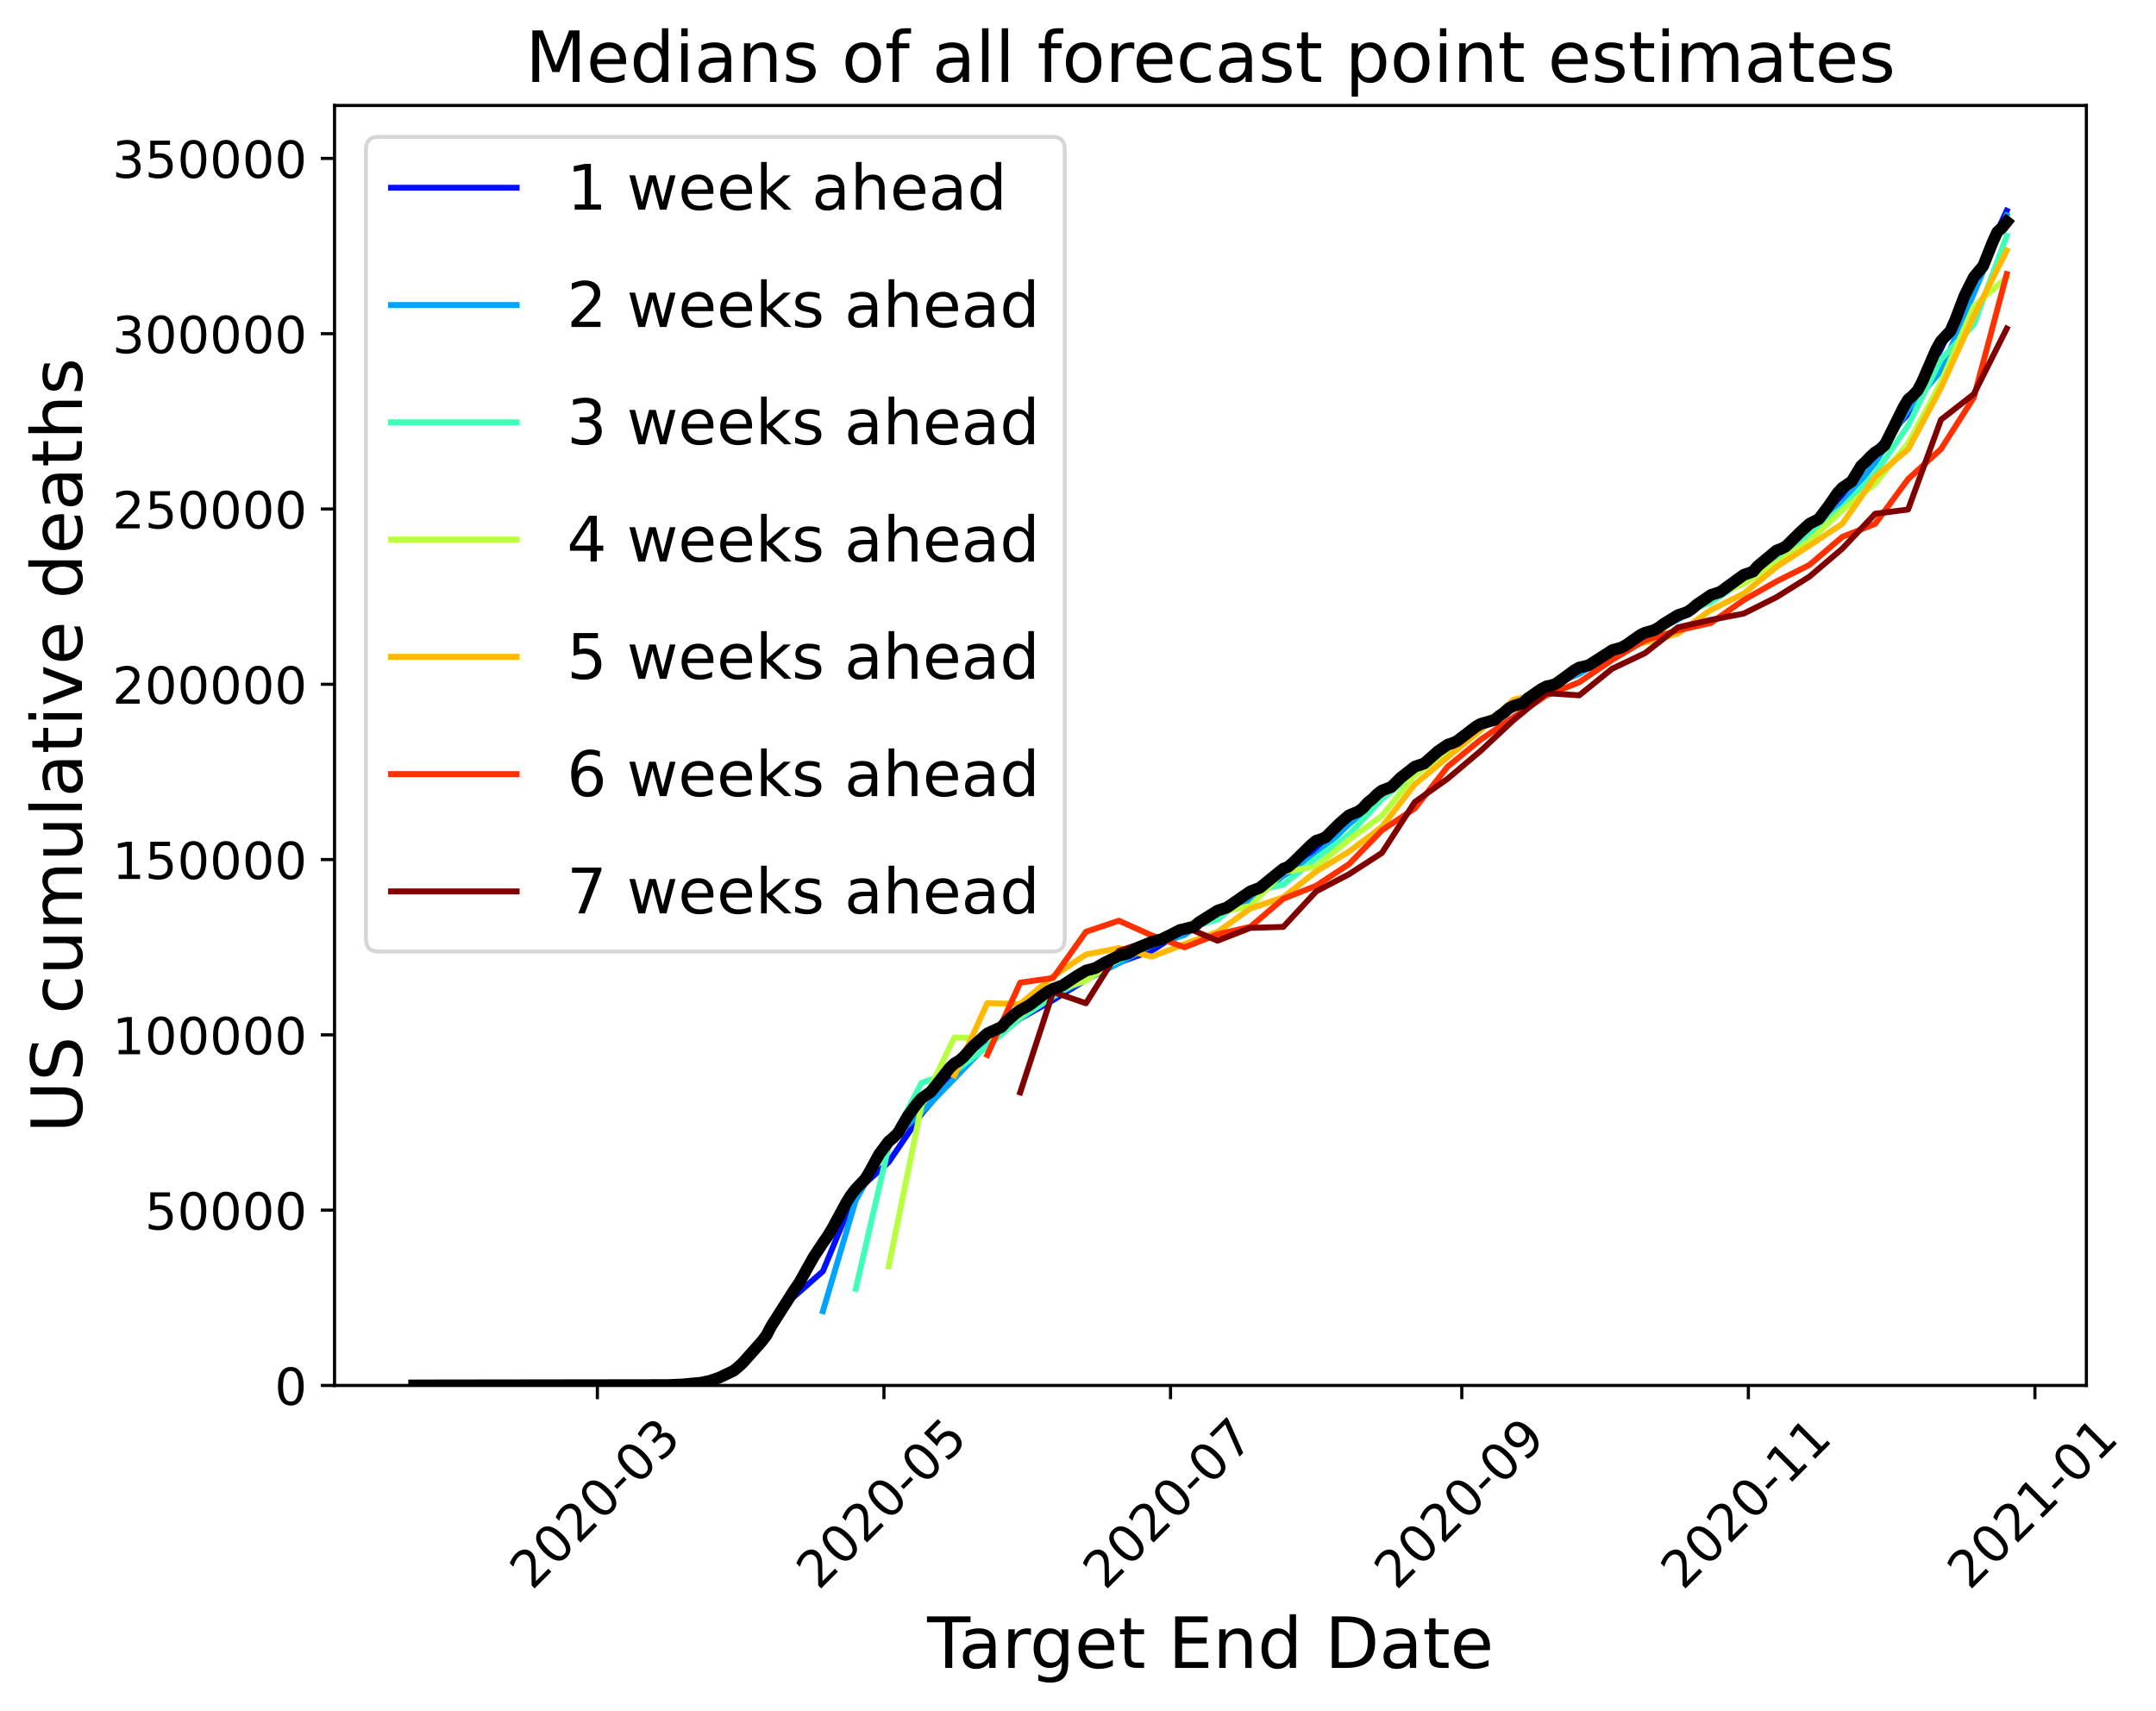 <?xml version="1.0" encoding="utf-8" standalone="no"?>
<!DOCTYPE svg PUBLIC "-//W3C//DTD SVG 1.1//EN"
  "http://www.w3.org/Graphics/SVG/1.1/DTD/svg11.dtd">
<!-- Created with matplotlib (https://matplotlib.org/) -->
<svg height="435.963pt" version="1.1" viewBox="0 0 549.392 435.963" width="549.392pt" xmlns="http://www.w3.org/2000/svg" xmlns:xlink="http://www.w3.org/1999/xlink">
 <defs>
  <style type="text/css">
*{stroke-linecap:butt;stroke-linejoin:round;}
  </style>
 </defs>
 <g id="figure_1">
  <g id="patch_1">
   <path d="M 0 435.963 
L 549.392 435.963 
L 549.392 0 
L 0 0 
z
" style="fill:#ffffff;"/>
  </g>
  <g id="axes_1">
   <g id="patch_2">
    <path d="M 85.248 353.037 
L 531.648 353.037 
L 531.648 26.877 
L 85.248 26.877 
z
" style="fill:#ffffff;"/>
   </g>
   <g id="matplotlib.axis_1">
    <g id="xtick_1">
     <g id="line2d_1">
      <defs>
       <path d="M 0 0 
L 0 3.5 
" id="m0b792403d5" style="stroke:#000000;stroke-width:0.8;"/>
      </defs>
      <g>
       <use style="stroke:#000000;stroke-width:0.8;" x="152.226" xlink:href="#m0b792403d5" y="353.037"/>
      </g>
     </g>
     <g id="text_1">
      <!-- 2020-03 -->
      <defs>
       <path d="M 19.188 8.297 
L 53.609 8.297 
L 53.609 0 
L 7.328 0 
L 7.328 8.297 
Q 12.938 14.109 22.625 23.891 
Q 32.328 33.688 34.812 36.531 
Q 39.547 41.844 41.422 45.531 
Q 43.312 49.219 43.312 52.781 
Q 43.312 58.594 39.234 62.25 
Q 35.156 65.922 28.609 65.922 
Q 23.969 65.922 18.812 64.312 
Q 13.672 62.703 7.812 59.422 
L 7.812 69.391 
Q 13.766 71.781 18.938 73 
Q 24.125 74.219 28.422 74.219 
Q 39.75 74.219 46.484 68.547 
Q 53.219 62.891 53.219 53.422 
Q 53.219 48.922 51.531 44.891 
Q 49.859 40.875 45.406 35.406 
Q 44.188 33.984 37.641 27.219 
Q 31.109 20.453 19.188 8.297 
z
" id="DejaVuSans-50"/>
       <path d="M 31.781 66.406 
Q 24.172 66.406 20.328 58.906 
Q 16.5 51.422 16.5 36.375 
Q 16.5 21.391 20.328 13.891 
Q 24.172 6.391 31.781 6.391 
Q 39.453 6.391 43.281 13.891 
Q 47.125 21.391 47.125 36.375 
Q 47.125 51.422 43.281 58.906 
Q 39.453 66.406 31.781 66.406 
z
M 31.781 74.219 
Q 44.047 74.219 50.516 64.516 
Q 56.984 54.828 56.984 36.375 
Q 56.984 17.969 50.516 8.266 
Q 44.047 -1.422 31.781 -1.422 
Q 19.531 -1.422 13.062 8.266 
Q 6.594 17.969 6.594 36.375 
Q 6.594 54.828 13.062 64.516 
Q 19.531 74.219 31.781 74.219 
z
" id="DejaVuSans-48"/>
       <path d="M 4.891 31.391 
L 31.203 31.391 
L 31.203 23.391 
L 4.891 23.391 
z
" id="DejaVuSans-45"/>
       <path d="M 40.578 39.312 
Q 47.656 37.797 51.625 33 
Q 55.609 28.219 55.609 21.188 
Q 55.609 10.406 48.188 4.484 
Q 40.766 -1.422 27.094 -1.422 
Q 22.516 -1.422 17.656 -0.516 
Q 12.797 0.391 7.625 2.203 
L 7.625 11.719 
Q 11.719 9.328 16.594 8.109 
Q 21.484 6.891 26.812 6.891 
Q 36.078 6.891 40.938 10.547 
Q 45.797 14.203 45.797 21.188 
Q 45.797 27.641 41.281 31.266 
Q 36.766 34.906 28.719 34.906 
L 20.219 34.906 
L 20.219 43.016 
L 29.109 43.016 
Q 36.375 43.016 40.234 45.922 
Q 44.094 48.828 44.094 54.297 
Q 44.094 59.906 40.109 62.906 
Q 36.141 65.922 28.719 65.922 
Q 24.656 65.922 20.016 65.031 
Q 15.375 64.156 9.812 62.312 
L 9.812 71.094 
Q 15.438 72.656 20.344 73.438 
Q 25.25 74.219 29.594 74.219 
Q 40.828 74.219 47.359 69.109 
Q 53.906 64.016 53.906 55.328 
Q 53.906 49.266 50.438 45.094 
Q 46.969 40.922 40.578 39.312 
z
" id="DejaVuSans-51"/>
      </defs>
      <g transform="translate(135.558 405.43)rotate(-45)scale(0.13 -0.13)">
       <use xlink:href="#DejaVuSans-50"/>
       <use x="63.623" xlink:href="#DejaVuSans-48"/>
       <use x="127.246" xlink:href="#DejaVuSans-50"/>
       <use x="190.869" xlink:href="#DejaVuSans-48"/>
       <use x="254.492" xlink:href="#DejaVuSans-45"/>
       <use x="290.576" xlink:href="#DejaVuSans-48"/>
       <use x="354.199" xlink:href="#DejaVuSans-51"/>
      </g>
     </g>
    </g>
    <g id="xtick_2">
     <g id="line2d_2">
      <g>
       <use style="stroke:#000000;stroke-width:0.8;" x="225.249" xlink:href="#m0b792403d5" y="353.037"/>
      </g>
     </g>
     <g id="text_2">
      <!-- 2020-05 -->
      <defs>
       <path d="M 10.797 72.906 
L 49.516 72.906 
L 49.516 64.594 
L 19.828 64.594 
L 19.828 46.734 
Q 21.969 47.469 24.109 47.828 
Q 26.266 48.188 28.422 48.188 
Q 40.625 48.188 47.75 41.5 
Q 54.891 34.812 54.891 23.391 
Q 54.891 11.625 47.562 5.094 
Q 40.234 -1.422 26.906 -1.422 
Q 22.312 -1.422 17.547 -0.641 
Q 12.797 0.141 7.719 1.703 
L 7.719 11.625 
Q 12.109 9.234 16.797 8.062 
Q 21.484 6.891 26.703 6.891 
Q 35.156 6.891 40.078 11.328 
Q 45.016 15.766 45.016 23.391 
Q 45.016 31 40.078 35.438 
Q 35.156 39.891 26.703 39.891 
Q 22.75 39.891 18.812 39.016 
Q 14.891 38.141 10.797 36.281 
z
" id="DejaVuSans-53"/>
      </defs>
      <g transform="translate(208.582 405.43)rotate(-45)scale(0.13 -0.13)">
       <use xlink:href="#DejaVuSans-50"/>
       <use x="63.623" xlink:href="#DejaVuSans-48"/>
       <use x="127.246" xlink:href="#DejaVuSans-50"/>
       <use x="190.869" xlink:href="#DejaVuSans-48"/>
       <use x="254.492" xlink:href="#DejaVuSans-45"/>
       <use x="290.576" xlink:href="#DejaVuSans-48"/>
       <use x="354.199" xlink:href="#DejaVuSans-53"/>
      </g>
     </g>
    </g>
    <g id="xtick_3">
     <g id="line2d_3">
      <g>
       <use style="stroke:#000000;stroke-width:0.8;" x="298.273" xlink:href="#m0b792403d5" y="353.037"/>
      </g>
     </g>
     <g id="text_3">
      <!-- 2020-07 -->
      <defs>
       <path d="M 8.203 72.906 
L 55.078 72.906 
L 55.078 68.703 
L 28.609 0 
L 18.312 0 
L 43.219 64.594 
L 8.203 64.594 
z
" id="DejaVuSans-55"/>
      </defs>
      <g transform="translate(281.605 405.43)rotate(-45)scale(0.13 -0.13)">
       <use xlink:href="#DejaVuSans-50"/>
       <use x="63.623" xlink:href="#DejaVuSans-48"/>
       <use x="127.246" xlink:href="#DejaVuSans-50"/>
       <use x="190.869" xlink:href="#DejaVuSans-48"/>
       <use x="254.492" xlink:href="#DejaVuSans-45"/>
       <use x="290.576" xlink:href="#DejaVuSans-48"/>
       <use x="354.199" xlink:href="#DejaVuSans-55"/>
      </g>
     </g>
    </g>
    <g id="xtick_4">
     <g id="line2d_4">
      <g>
       <use style="stroke:#000000;stroke-width:0.8;" x="372.493" xlink:href="#m0b792403d5" y="353.037"/>
      </g>
     </g>
     <g id="text_4">
      <!-- 2020-09 -->
      <defs>
       <path d="M 10.984 1.516 
L 10.984 10.5 
Q 14.703 8.734 18.5 7.812 
Q 22.312 6.891 25.984 6.891 
Q 35.75 6.891 40.891 13.453 
Q 46.047 20.016 46.781 33.406 
Q 43.953 29.203 39.594 26.953 
Q 35.25 24.703 29.984 24.703 
Q 19.047 24.703 12.672 31.312 
Q 6.297 37.938 6.297 49.422 
Q 6.297 60.641 12.938 67.422 
Q 19.578 74.219 30.609 74.219 
Q 43.266 74.219 49.922 64.516 
Q 56.594 54.828 56.594 36.375 
Q 56.594 19.141 48.406 8.859 
Q 40.234 -1.422 26.422 -1.422 
Q 22.703 -1.422 18.891 -0.688 
Q 15.094 0.047 10.984 1.516 
z
M 30.609 32.422 
Q 37.25 32.422 41.125 36.953 
Q 45.016 41.5 45.016 49.422 
Q 45.016 57.281 41.125 61.844 
Q 37.25 66.406 30.609 66.406 
Q 23.969 66.406 20.094 61.844 
Q 16.219 57.281 16.219 49.422 
Q 16.219 41.5 20.094 36.953 
Q 23.969 32.422 30.609 32.422 
z
" id="DejaVuSans-57"/>
      </defs>
      <g transform="translate(355.826 405.43)rotate(-45)scale(0.13 -0.13)">
       <use xlink:href="#DejaVuSans-50"/>
       <use x="63.623" xlink:href="#DejaVuSans-48"/>
       <use x="127.246" xlink:href="#DejaVuSans-50"/>
       <use x="190.869" xlink:href="#DejaVuSans-48"/>
       <use x="254.492" xlink:href="#DejaVuSans-45"/>
       <use x="290.576" xlink:href="#DejaVuSans-48"/>
       <use x="354.199" xlink:href="#DejaVuSans-57"/>
      </g>
     </g>
    </g>
    <g id="xtick_5">
     <g id="line2d_5">
      <g>
       <use style="stroke:#000000;stroke-width:0.8;" x="445.517" xlink:href="#m0b792403d5" y="353.037"/>
      </g>
     </g>
     <g id="text_5">
      <!-- 2020-11 -->
      <defs>
       <path d="M 12.406 8.297 
L 28.516 8.297 
L 28.516 63.922 
L 10.984 60.406 
L 10.984 69.391 
L 28.422 72.906 
L 38.281 72.906 
L 38.281 8.297 
L 54.391 8.297 
L 54.391 0 
L 12.406 0 
z
" id="DejaVuSans-49"/>
      </defs>
      <g transform="translate(428.849 405.43)rotate(-45)scale(0.13 -0.13)">
       <use xlink:href="#DejaVuSans-50"/>
       <use x="63.623" xlink:href="#DejaVuSans-48"/>
       <use x="127.246" xlink:href="#DejaVuSans-50"/>
       <use x="190.869" xlink:href="#DejaVuSans-48"/>
       <use x="254.492" xlink:href="#DejaVuSans-45"/>
       <use x="290.576" xlink:href="#DejaVuSans-49"/>
       <use x="354.199" xlink:href="#DejaVuSans-49"/>
      </g>
     </g>
    </g>
    <g id="xtick_6">
     <g id="line2d_6">
      <g>
       <use style="stroke:#000000;stroke-width:0.8;" x="518.54" xlink:href="#m0b792403d5" y="353.037"/>
      </g>
     </g>
     <g id="text_6">
      <!-- 2021-01 -->
      <g transform="translate(501.872 405.43)rotate(-45)scale(0.13 -0.13)">
       <use xlink:href="#DejaVuSans-50"/>
       <use x="63.623" xlink:href="#DejaVuSans-48"/>
       <use x="127.246" xlink:href="#DejaVuSans-50"/>
       <use x="190.869" xlink:href="#DejaVuSans-49"/>
       <use x="254.492" xlink:href="#DejaVuSans-45"/>
       <use x="290.576" xlink:href="#DejaVuSans-48"/>
       <use x="354.199" xlink:href="#DejaVuSans-49"/>
      </g>
     </g>
    </g>
    <g id="text_7">
     <!-- Target End Date -->
     <defs>
      <path d="M -0.297 72.906 
L 61.375 72.906 
L 61.375 64.594 
L 35.5 64.594 
L 35.5 0 
L 25.594 0 
L 25.594 64.594 
L -0.297 64.594 
z
" id="DejaVuSans-84"/>
      <path d="M 34.281 27.484 
Q 23.391 27.484 19.188 25 
Q 14.984 22.516 14.984 16.5 
Q 14.984 11.719 18.141 8.906 
Q 21.297 6.109 26.703 6.109 
Q 34.188 6.109 38.703 11.406 
Q 43.219 16.703 43.219 25.484 
L 43.219 27.484 
z
M 52.203 31.203 
L 52.203 0 
L 43.219 0 
L 43.219 8.297 
Q 40.141 3.328 35.547 0.953 
Q 30.953 -1.422 24.312 -1.422 
Q 15.922 -1.422 10.953 3.297 
Q 6 8.016 6 15.922 
Q 6 25.141 12.172 29.828 
Q 18.359 34.516 30.609 34.516 
L 43.219 34.516 
L 43.219 35.406 
Q 43.219 41.609 39.141 45 
Q 35.062 48.391 27.688 48.391 
Q 23 48.391 18.547 47.266 
Q 14.109 46.141 10.016 43.891 
L 10.016 52.203 
Q 14.938 54.109 19.578 55.047 
Q 24.219 56 28.609 56 
Q 40.484 56 46.344 49.844 
Q 52.203 43.703 52.203 31.203 
z
" id="DejaVuSans-97"/>
      <path d="M 41.109 46.297 
Q 39.594 47.172 37.812 47.578 
Q 36.031 48 33.891 48 
Q 26.266 48 22.188 43.047 
Q 18.109 38.094 18.109 28.812 
L 18.109 0 
L 9.078 0 
L 9.078 54.688 
L 18.109 54.688 
L 18.109 46.188 
Q 20.953 51.172 25.484 53.578 
Q 30.031 56 36.531 56 
Q 37.453 56 38.578 55.875 
Q 39.703 55.766 41.062 55.516 
z
" id="DejaVuSans-114"/>
      <path d="M 45.406 27.984 
Q 45.406 37.75 41.375 43.109 
Q 37.359 48.484 30.078 48.484 
Q 22.859 48.484 18.828 43.109 
Q 14.797 37.75 14.797 27.984 
Q 14.797 18.266 18.828 12.891 
Q 22.859 7.516 30.078 7.516 
Q 37.359 7.516 41.375 12.891 
Q 45.406 18.266 45.406 27.984 
z
M 54.391 6.781 
Q 54.391 -7.172 48.188 -13.984 
Q 42 -20.797 29.203 -20.797 
Q 24.469 -20.797 20.266 -20.094 
Q 16.062 -19.391 12.109 -17.922 
L 12.109 -9.188 
Q 16.062 -11.328 19.922 -12.344 
Q 23.781 -13.375 27.781 -13.375 
Q 36.625 -13.375 41.016 -8.766 
Q 45.406 -4.156 45.406 5.172 
L 45.406 9.625 
Q 42.625 4.781 38.281 2.391 
Q 33.938 0 27.875 0 
Q 17.828 0 11.672 7.656 
Q 5.516 15.328 5.516 27.984 
Q 5.516 40.672 11.672 48.328 
Q 17.828 56 27.875 56 
Q 33.938 56 38.281 53.609 
Q 42.625 51.219 45.406 46.391 
L 45.406 54.688 
L 54.391 54.688 
z
" id="DejaVuSans-103"/>
      <path d="M 56.203 29.594 
L 56.203 25.203 
L 14.891 25.203 
Q 15.484 15.922 20.484 11.062 
Q 25.484 6.203 34.422 6.203 
Q 39.594 6.203 44.453 7.469 
Q 49.312 8.734 54.109 11.281 
L 54.109 2.781 
Q 49.266 0.734 44.188 -0.344 
Q 39.109 -1.422 33.891 -1.422 
Q 20.797 -1.422 13.156 6.188 
Q 5.516 13.812 5.516 26.812 
Q 5.516 40.234 12.766 48.109 
Q 20.016 56 32.328 56 
Q 43.359 56 49.781 48.891 
Q 56.203 41.797 56.203 29.594 
z
M 47.219 32.234 
Q 47.125 39.594 43.094 43.984 
Q 39.062 48.391 32.422 48.391 
Q 24.906 48.391 20.391 44.141 
Q 15.875 39.891 15.188 32.172 
z
" id="DejaVuSans-101"/>
      <path d="M 18.312 70.219 
L 18.312 54.688 
L 36.812 54.688 
L 36.812 47.703 
L 18.312 47.703 
L 18.312 18.016 
Q 18.312 11.328 20.141 9.422 
Q 21.969 7.516 27.594 7.516 
L 36.812 7.516 
L 36.812 0 
L 27.594 0 
Q 17.188 0 13.234 3.875 
Q 9.281 7.766 9.281 18.016 
L 9.281 47.703 
L 2.688 47.703 
L 2.688 54.688 
L 9.281 54.688 
L 9.281 70.219 
z
" id="DejaVuSans-116"/>
      <path id="DejaVuSans-32"/>
      <path d="M 9.812 72.906 
L 55.906 72.906 
L 55.906 64.594 
L 19.672 64.594 
L 19.672 43.016 
L 54.391 43.016 
L 54.391 34.719 
L 19.672 34.719 
L 19.672 8.297 
L 56.781 8.297 
L 56.781 0 
L 9.812 0 
z
" id="DejaVuSans-69"/>
      <path d="M 54.891 33.016 
L 54.891 0 
L 45.906 0 
L 45.906 32.719 
Q 45.906 40.484 42.875 44.328 
Q 39.844 48.188 33.797 48.188 
Q 26.516 48.188 22.312 43.547 
Q 18.109 38.922 18.109 30.906 
L 18.109 0 
L 9.078 0 
L 9.078 54.688 
L 18.109 54.688 
L 18.109 46.188 
Q 21.344 51.125 25.703 53.562 
Q 30.078 56 35.797 56 
Q 45.219 56 50.047 50.172 
Q 54.891 44.344 54.891 33.016 
z
" id="DejaVuSans-110"/>
      <path d="M 45.406 46.391 
L 45.406 75.984 
L 54.391 75.984 
L 54.391 0 
L 45.406 0 
L 45.406 8.203 
Q 42.578 3.328 38.25 0.953 
Q 33.938 -1.422 27.875 -1.422 
Q 17.969 -1.422 11.734 6.484 
Q 5.516 14.406 5.516 27.297 
Q 5.516 40.188 11.734 48.094 
Q 17.969 56 27.875 56 
Q 33.938 56 38.25 53.625 
Q 42.578 51.266 45.406 46.391 
z
M 14.797 27.297 
Q 14.797 17.391 18.875 11.75 
Q 22.953 6.109 30.078 6.109 
Q 37.203 6.109 41.297 11.75 
Q 45.406 17.391 45.406 27.297 
Q 45.406 37.203 41.297 42.844 
Q 37.203 48.484 30.078 48.484 
Q 22.953 48.484 18.875 42.844 
Q 14.797 37.203 14.797 27.297 
z
" id="DejaVuSans-100"/>
      <path d="M 19.672 64.797 
L 19.672 8.109 
L 31.594 8.109 
Q 46.688 8.109 53.688 14.938 
Q 60.688 21.781 60.688 36.531 
Q 60.688 51.172 53.688 57.984 
Q 46.688 64.797 31.594 64.797 
z
M 9.812 72.906 
L 30.078 72.906 
Q 51.266 72.906 61.172 64.094 
Q 71.094 55.281 71.094 36.531 
Q 71.094 17.672 61.125 8.828 
Q 51.172 0 30.078 0 
L 9.812 0 
z
" id="DejaVuSans-68"/>
     </defs>
     <g transform="translate(236.262 425.019)scale(0.18 -0.18)">
      <use xlink:href="#DejaVuSans-84"/>
      <use x="44.584" xlink:href="#DejaVuSans-97"/>
      <use x="105.863" xlink:href="#DejaVuSans-114"/>
      <use x="145.227" xlink:href="#DejaVuSans-103"/>
      <use x="208.703" xlink:href="#DejaVuSans-101"/>
      <use x="270.227" xlink:href="#DejaVuSans-116"/>
      <use x="309.436" xlink:href="#DejaVuSans-32"/>
      <use x="341.223" xlink:href="#DejaVuSans-69"/>
      <use x="404.406" xlink:href="#DejaVuSans-110"/>
      <use x="467.785" xlink:href="#DejaVuSans-100"/>
      <use x="531.262" xlink:href="#DejaVuSans-32"/>
      <use x="563.049" xlink:href="#DejaVuSans-68"/>
      <use x="640.051" xlink:href="#DejaVuSans-97"/>
      <use x="701.33" xlink:href="#DejaVuSans-116"/>
      <use x="740.539" xlink:href="#DejaVuSans-101"/>
     </g>
    </g>
   </g>
   <g id="matplotlib.axis_2">
    <g id="ytick_1">
     <g id="line2d_7">
      <defs>
       <path d="M 0 0 
L -3.5 0 
" id="md641aabdfd" style="stroke:#000000;stroke-width:0.8;"/>
      </defs>
      <g>
       <use style="stroke:#000000;stroke-width:0.8;" x="85.248" xlink:href="#md641aabdfd" y="353.037"/>
      </g>
     </g>
     <g id="text_8">
      <!-- 0 -->
      <g transform="translate(69.977 357.976)scale(0.13 -0.13)">
       <use xlink:href="#DejaVuSans-48"/>
      </g>
     </g>
    </g>
    <g id="ytick_2">
     <g id="line2d_8">
      <g>
       <use style="stroke:#000000;stroke-width:0.8;" x="85.248" xlink:href="#md641aabdfd" y="308.37"/>
      </g>
     </g>
     <g id="text_9">
      <!-- 50000 -->
      <g transform="translate(36.892 313.309)scale(0.13 -0.13)">
       <use xlink:href="#DejaVuSans-53"/>
       <use x="63.623" xlink:href="#DejaVuSans-48"/>
       <use x="127.246" xlink:href="#DejaVuSans-48"/>
       <use x="190.869" xlink:href="#DejaVuSans-48"/>
       <use x="254.492" xlink:href="#DejaVuSans-48"/>
      </g>
     </g>
    </g>
    <g id="ytick_3">
     <g id="line2d_9">
      <g>
       <use style="stroke:#000000;stroke-width:0.8;" x="85.248" xlink:href="#md641aabdfd" y="263.703"/>
      </g>
     </g>
     <g id="text_10">
      <!-- 100000 -->
      <g transform="translate(28.621 268.642)scale(0.13 -0.13)">
       <use xlink:href="#DejaVuSans-49"/>
       <use x="63.623" xlink:href="#DejaVuSans-48"/>
       <use x="127.246" xlink:href="#DejaVuSans-48"/>
       <use x="190.869" xlink:href="#DejaVuSans-48"/>
       <use x="254.492" xlink:href="#DejaVuSans-48"/>
       <use x="318.115" xlink:href="#DejaVuSans-48"/>
      </g>
     </g>
    </g>
    <g id="ytick_4">
     <g id="line2d_10">
      <g>
       <use style="stroke:#000000;stroke-width:0.8;" x="85.248" xlink:href="#md641aabdfd" y="219.036"/>
      </g>
     </g>
     <g id="text_11">
      <!-- 150000 -->
      <g transform="translate(28.621 223.974)scale(0.13 -0.13)">
       <use xlink:href="#DejaVuSans-49"/>
       <use x="63.623" xlink:href="#DejaVuSans-53"/>
       <use x="127.246" xlink:href="#DejaVuSans-48"/>
       <use x="190.869" xlink:href="#DejaVuSans-48"/>
       <use x="254.492" xlink:href="#DejaVuSans-48"/>
       <use x="318.115" xlink:href="#DejaVuSans-48"/>
      </g>
     </g>
    </g>
    <g id="ytick_5">
     <g id="line2d_11">
      <g>
       <use style="stroke:#000000;stroke-width:0.8;" x="85.248" xlink:href="#md641aabdfd" y="174.368"/>
      </g>
     </g>
     <g id="text_12">
      <!-- 200000 -->
      <g transform="translate(28.621 179.307)scale(0.13 -0.13)">
       <use xlink:href="#DejaVuSans-50"/>
       <use x="63.623" xlink:href="#DejaVuSans-48"/>
       <use x="127.246" xlink:href="#DejaVuSans-48"/>
       <use x="190.869" xlink:href="#DejaVuSans-48"/>
       <use x="254.492" xlink:href="#DejaVuSans-48"/>
       <use x="318.115" xlink:href="#DejaVuSans-48"/>
      </g>
     </g>
    </g>
    <g id="ytick_6">
     <g id="line2d_12">
      <g>
       <use style="stroke:#000000;stroke-width:0.8;" x="85.248" xlink:href="#md641aabdfd" y="129.701"/>
      </g>
     </g>
     <g id="text_13">
      <!-- 250000 -->
      <g transform="translate(28.621 134.64)scale(0.13 -0.13)">
       <use xlink:href="#DejaVuSans-50"/>
       <use x="63.623" xlink:href="#DejaVuSans-53"/>
       <use x="127.246" xlink:href="#DejaVuSans-48"/>
       <use x="190.869" xlink:href="#DejaVuSans-48"/>
       <use x="254.492" xlink:href="#DejaVuSans-48"/>
       <use x="318.115" xlink:href="#DejaVuSans-48"/>
      </g>
     </g>
    </g>
    <g id="ytick_7">
     <g id="line2d_13">
      <g>
       <use style="stroke:#000000;stroke-width:0.8;" x="85.248" xlink:href="#md641aabdfd" y="85.034"/>
      </g>
     </g>
     <g id="text_14">
      <!-- 300000 -->
      <g transform="translate(28.621 89.973)scale(0.13 -0.13)">
       <use xlink:href="#DejaVuSans-51"/>
       <use x="63.623" xlink:href="#DejaVuSans-48"/>
       <use x="127.246" xlink:href="#DejaVuSans-48"/>
       <use x="190.869" xlink:href="#DejaVuSans-48"/>
       <use x="254.492" xlink:href="#DejaVuSans-48"/>
       <use x="318.115" xlink:href="#DejaVuSans-48"/>
      </g>
     </g>
    </g>
    <g id="ytick_8">
     <g id="line2d_14">
      <g>
       <use style="stroke:#000000;stroke-width:0.8;" x="85.248" xlink:href="#md641aabdfd" y="40.367"/>
      </g>
     </g>
     <g id="text_15">
      <!-- 350000 -->
      <g transform="translate(28.621 45.306)scale(0.13 -0.13)">
       <use xlink:href="#DejaVuSans-51"/>
       <use x="63.623" xlink:href="#DejaVuSans-53"/>
       <use x="127.246" xlink:href="#DejaVuSans-48"/>
       <use x="190.869" xlink:href="#DejaVuSans-48"/>
       <use x="254.492" xlink:href="#DejaVuSans-48"/>
       <use x="318.115" xlink:href="#DejaVuSans-48"/>
      </g>
     </g>
    </g>
    <g id="text_16">
     <!-- US cumulative deaths -->
     <defs>
      <path d="M 8.688 72.906 
L 18.609 72.906 
L 18.609 28.609 
Q 18.609 16.891 22.844 11.734 
Q 27.094 6.594 36.625 6.594 
Q 46.094 6.594 50.344 11.734 
Q 54.594 16.891 54.594 28.609 
L 54.594 72.906 
L 64.5 72.906 
L 64.5 27.391 
Q 64.5 13.141 57.438 5.859 
Q 50.391 -1.422 36.625 -1.422 
Q 22.797 -1.422 15.734 5.859 
Q 8.688 13.141 8.688 27.391 
z
" id="DejaVuSans-85"/>
      <path d="M 53.516 70.516 
L 53.516 60.891 
Q 47.906 63.578 42.922 64.891 
Q 37.938 66.219 33.297 66.219 
Q 25.25 66.219 20.875 63.094 
Q 16.5 59.969 16.5 54.203 
Q 16.5 49.359 19.406 46.891 
Q 22.312 44.438 30.422 42.922 
L 36.375 41.703 
Q 47.406 39.594 52.656 34.297 
Q 57.906 29 57.906 20.125 
Q 57.906 9.516 50.797 4.047 
Q 43.703 -1.422 29.984 -1.422 
Q 24.812 -1.422 18.969 -0.25 
Q 13.141 0.922 6.891 3.219 
L 6.891 13.375 
Q 12.891 10.016 18.656 8.297 
Q 24.422 6.594 29.984 6.594 
Q 38.422 6.594 43.016 9.906 
Q 47.609 13.234 47.609 19.391 
Q 47.609 24.75 44.312 27.781 
Q 41.016 30.812 33.5 32.328 
L 27.484 33.5 
Q 16.453 35.688 11.516 40.375 
Q 6.594 45.062 6.594 53.422 
Q 6.594 63.094 13.406 68.656 
Q 20.219 74.219 32.172 74.219 
Q 37.312 74.219 42.625 73.281 
Q 47.953 72.359 53.516 70.516 
z
" id="DejaVuSans-83"/>
      <path d="M 48.781 52.594 
L 48.781 44.188 
Q 44.969 46.297 41.141 47.344 
Q 37.312 48.391 33.406 48.391 
Q 24.656 48.391 19.812 42.844 
Q 14.984 37.312 14.984 27.297 
Q 14.984 17.281 19.812 11.734 
Q 24.656 6.203 33.406 6.203 
Q 37.312 6.203 41.141 7.25 
Q 44.969 8.297 48.781 10.406 
L 48.781 2.094 
Q 45.016 0.344 40.984 -0.531 
Q 36.969 -1.422 32.422 -1.422 
Q 20.062 -1.422 12.781 6.344 
Q 5.516 14.109 5.516 27.297 
Q 5.516 40.672 12.859 48.328 
Q 20.219 56 33.016 56 
Q 37.156 56 41.109 55.141 
Q 45.062 54.297 48.781 52.594 
z
" id="DejaVuSans-99"/>
      <path d="M 8.5 21.578 
L 8.5 54.688 
L 17.484 54.688 
L 17.484 21.922 
Q 17.484 14.156 20.5 10.266 
Q 23.531 6.391 29.594 6.391 
Q 36.859 6.391 41.078 11.031 
Q 45.312 15.672 45.312 23.688 
L 45.312 54.688 
L 54.297 54.688 
L 54.297 0 
L 45.312 0 
L 45.312 8.406 
Q 42.047 3.422 37.719 1 
Q 33.406 -1.422 27.688 -1.422 
Q 18.266 -1.422 13.375 4.438 
Q 8.5 10.297 8.5 21.578 
z
M 31.109 56 
z
" id="DejaVuSans-117"/>
      <path d="M 52 44.188 
Q 55.375 50.25 60.062 53.125 
Q 64.75 56 71.094 56 
Q 79.641 56 84.281 50.016 
Q 88.922 44.047 88.922 33.016 
L 88.922 0 
L 79.891 0 
L 79.891 32.719 
Q 79.891 40.578 77.094 44.375 
Q 74.312 48.188 68.609 48.188 
Q 61.625 48.188 57.562 43.547 
Q 53.516 38.922 53.516 30.906 
L 53.516 0 
L 44.484 0 
L 44.484 32.719 
Q 44.484 40.625 41.703 44.406 
Q 38.922 48.188 33.109 48.188 
Q 26.219 48.188 22.156 43.531 
Q 18.109 38.875 18.109 30.906 
L 18.109 0 
L 9.078 0 
L 9.078 54.688 
L 18.109 54.688 
L 18.109 46.188 
Q 21.188 51.219 25.484 53.609 
Q 29.781 56 35.688 56 
Q 41.656 56 45.828 52.969 
Q 50 49.953 52 44.188 
z
" id="DejaVuSans-109"/>
      <path d="M 9.422 75.984 
L 18.406 75.984 
L 18.406 0 
L 9.422 0 
z
" id="DejaVuSans-108"/>
      <path d="M 9.422 54.688 
L 18.406 54.688 
L 18.406 0 
L 9.422 0 
z
M 9.422 75.984 
L 18.406 75.984 
L 18.406 64.594 
L 9.422 64.594 
z
" id="DejaVuSans-105"/>
      <path d="M 2.984 54.688 
L 12.5 54.688 
L 29.594 8.797 
L 46.688 54.688 
L 56.203 54.688 
L 35.688 0 
L 23.484 0 
z
" id="DejaVuSans-118"/>
      <path d="M 54.891 33.016 
L 54.891 0 
L 45.906 0 
L 45.906 32.719 
Q 45.906 40.484 42.875 44.328 
Q 39.844 48.188 33.797 48.188 
Q 26.516 48.188 22.312 43.547 
Q 18.109 38.922 18.109 30.906 
L 18.109 0 
L 9.078 0 
L 9.078 75.984 
L 18.109 75.984 
L 18.109 46.188 
Q 21.344 51.125 25.703 53.562 
Q 30.078 56 35.797 56 
Q 45.219 56 50.047 50.172 
Q 54.891 44.344 54.891 33.016 
z
" id="DejaVuSans-104"/>
      <path d="M 44.281 53.078 
L 44.281 44.578 
Q 40.484 46.531 36.375 47.5 
Q 32.281 48.484 27.875 48.484 
Q 21.188 48.484 17.844 46.438 
Q 14.5 44.391 14.5 40.281 
Q 14.5 37.156 16.891 35.375 
Q 19.281 33.594 26.516 31.984 
L 29.594 31.297 
Q 39.156 29.25 43.188 25.516 
Q 47.219 21.781 47.219 15.094 
Q 47.219 7.469 41.188 3.016 
Q 35.156 -1.422 24.609 -1.422 
Q 20.219 -1.422 15.453 -0.562 
Q 10.688 0.297 5.422 2 
L 5.422 11.281 
Q 10.406 8.688 15.234 7.391 
Q 20.062 6.109 24.812 6.109 
Q 31.156 6.109 34.562 8.281 
Q 37.984 10.453 37.984 14.406 
Q 37.984 18.062 35.516 20.016 
Q 33.062 21.969 24.703 23.781 
L 21.578 24.516 
Q 13.234 26.266 9.516 29.906 
Q 5.812 33.547 5.812 39.891 
Q 5.812 47.609 11.281 51.797 
Q 16.75 56 26.812 56 
Q 31.781 56 36.172 55.266 
Q 40.578 54.547 44.281 53.078 
z
" id="DejaVuSans-115"/>
     </defs>
     <g transform="translate(20.877 288.697)rotate(-90)scale(0.18 -0.18)">
      <use xlink:href="#DejaVuSans-85"/>
      <use x="73.193" xlink:href="#DejaVuSans-83"/>
      <use x="136.67" xlink:href="#DejaVuSans-32"/>
      <use x="168.457" xlink:href="#DejaVuSans-99"/>
      <use x="223.438" xlink:href="#DejaVuSans-117"/>
      <use x="286.816" xlink:href="#DejaVuSans-109"/>
      <use x="384.229" xlink:href="#DejaVuSans-117"/>
      <use x="447.607" xlink:href="#DejaVuSans-108"/>
      <use x="475.391" xlink:href="#DejaVuSans-97"/>
      <use x="536.67" xlink:href="#DejaVuSans-116"/>
      <use x="575.879" xlink:href="#DejaVuSans-105"/>
      <use x="603.662" xlink:href="#DejaVuSans-118"/>
      <use x="662.842" xlink:href="#DejaVuSans-101"/>
      <use x="724.365" xlink:href="#DejaVuSans-32"/>
      <use x="756.152" xlink:href="#DejaVuSans-100"/>
      <use x="819.629" xlink:href="#DejaVuSans-101"/>
      <use x="881.152" xlink:href="#DejaVuSans-97"/>
      <use x="942.432" xlink:href="#DejaVuSans-116"/>
      <use x="981.641" xlink:href="#DejaVuSans-104"/>
      <use x="1045.02" xlink:href="#DejaVuSans-115"/>
     </g>
    </g>
   </g>
   <g id="line2d_15">
    <path clip-path="url(#pc344bed63b)" d="M 176.168 352.856 
L 184.548 350.752 
L 192.928 343.612 
L 201.307 331.321 
L 209.687 323.946 
L 218.067 303.714 
L 226.447 296.147 
L 234.826 283.832 
L 243.206 274.046 
L 251.586 265.89 
L 259.965 259.53 
L 268.345 254.844 
L 276.725 249.671 
L 285.105 245.273 
L 293.484 242.277 
L 301.864 236.884 
L 310.244 233.722 
L 318.624 228.155 
L 327.003 222.906 
L 335.383 216.334 
L 343.763 208.822 
L 352.142 202.123 
L 360.522 196.095 
L 368.902 190.288 
L 377.282 184.82 
L 385.661 179.85 
L 394.041 175.886 
L 402.421 170.878 
L 410.8 166.293 
L 419.18 162.036 
L 427.56 157.29 
L 435.94 152.725 
L 444.319 147.131 
L 452.699 141.708 
L 461.079 135.175 
L 469.459 126.135 
L 477.838 114.842 
L 486.218 105.472 
L 494.598 88.939 
L 502.977 71.718 
L 511.357 53.7 
" style="fill:none;stroke:#0010ff;stroke-linecap:square;stroke-width:1.5;"/>
   </g>
   <g id="line2d_16">
    <path clip-path="url(#pc344bed63b)" d="M 209.687 334.126 
L 218.067 305.824 
L 226.447 291.033 
L 234.826 283.466 
L 243.206 274.827 
L 251.586 266.086 
L 259.965 259.093 
L 268.345 253.698 
L 276.725 249.661 
L 285.105 245.444 
L 293.484 240.898 
L 301.864 238.249 
L 310.244 232.27 
L 318.624 229.642 
L 327.003 223.22 
L 335.383 218.009 
L 343.763 210.042 
L 352.142 202.903 
L 360.522 196.451 
L 368.902 190.093 
L 377.282 184.606 
L 385.661 179.588 
L 394.041 175.221 
L 402.421 171.715 
L 410.8 166.595 
L 419.18 161.878 
L 427.56 157.916 
L 435.94 152.817 
L 444.319 148.006 
L 452.699 141.639 
L 461.079 135.816 
L 469.459 128.463 
L 477.838 117.967 
L 486.218 104.423 
L 494.598 94.499 
L 502.977 74.792 
L 511.357 54.871 
" style="fill:none;stroke:#00a4ff;stroke-linecap:square;stroke-width:1.5;"/>
   </g>
   <g id="line2d_17">
    <path clip-path="url(#pc344bed63b)" d="M 218.067 328.426 
L 226.447 292.141 
L 234.826 275.923 
L 243.206 273.074 
L 251.586 266.657 
L 259.965 259.443 
L 268.345 254.016 
L 276.725 248.892 
L 285.105 244.665 
L 293.484 240.72 
L 301.864 236.752 
L 310.244 234.362 
L 318.624 227.302 
L 327.003 225.423 
L 335.383 218.73 
L 343.763 212.624 
L 352.142 203.588 
L 360.522 196.984 
L 368.902 190.327 
L 377.282 185.377 
L 385.661 179.767 
L 394.041 174.859 
L 402.421 170.619 
L 410.8 167.767 
L 419.18 161.871 
L 427.56 156.838 
L 435.94 153.475 
L 444.319 148.127 
L 452.699 143.102 
L 461.079 135.93 
L 469.459 129.43 
L 477.838 120.631 
L 486.218 108.447 
L 494.598 91.532 
L 502.977 82.743 
L 511.357 60.088 
" style="fill:none;stroke:#40ffb7;stroke-linecap:square;stroke-width:1.5;"/>
   </g>
   <g id="line2d_18">
    <path clip-path="url(#pc344bed63b)" d="M 226.447 322.727 
L 234.826 281.724 
L 243.206 264.35 
L 251.586 264.707 
L 259.965 258.601 
L 268.345 252.623 
L 276.725 249.927 
L 285.105 244.205 
L 293.484 240.548 
L 301.864 236.024 
L 310.244 232.552 
L 318.624 230.857 
L 327.003 222.186 
L 335.383 220.821 
L 343.763 213.957 
L 352.142 207.873 
L 360.522 197.506 
L 368.902 191.534 
L 377.282 184.211 
L 385.661 179.73 
L 394.041 174.586 
L 402.421 169.818 
L 410.8 165.916 
L 419.18 163.619 
L 427.56 157.361 
L 435.94 152.132 
L 444.319 148.776 
L 452.699 143.461 
L 461.079 137.772 
L 469.459 130.047 
L 477.838 123.23 
L 486.218 112.987 
L 494.598 97.432 
L 502.977 78.055 
L 511.357 70.65 
" style="fill:none;stroke:#b7ff40;stroke-linecap:square;stroke-width:1.5;"/>
   </g>
   <g id="line2d_19">
    <path clip-path="url(#pc344bed63b)" d="M 243.206 274.026 
L 251.586 255.631 
L 259.965 255.843 
L 268.345 248.792 
L 276.725 243.222 
L 285.105 241.598 
L 293.484 243.772 
L 301.864 240.558 
L 310.244 237.492 
L 318.624 231.499 
L 327.003 228.654 
L 335.383 222.058 
L 343.763 217.001 
L 352.142 210.691 
L 360.522 199.863 
L 368.902 192.903 
L 377.282 186.069 
L 385.661 178.301 
L 394.041 176.59 
L 402.421 170.879 
L 410.8 164.78 
L 419.18 163.703 
L 427.56 161.461 
L 435.94 155.43 
L 444.319 151.255 
L 452.699 144.434 
L 461.079 139.009 
L 469.459 133.459 
L 477.838 121.509 
L 486.218 114.515 
L 494.598 98.864 
L 502.977 80.469 
L 511.357 63.841 
" style="fill:none;stroke:#ffb900;stroke-linecap:square;stroke-width:1.5;"/>
   </g>
   <g id="line2d_20">
    <path clip-path="url(#pc344bed63b)" d="M 251.586 268.835 
L 259.965 250.398 
L 268.345 249.204 
L 276.725 237.439 
L 285.105 234.613 
L 293.484 238.361 
L 301.864 241.387 
L 310.244 238.078 
L 318.624 236.165 
L 327.003 229.016 
L 335.383 225.703 
L 343.763 220.19 
L 352.142 211.575 
L 360.522 205.993 
L 368.902 195.34 
L 377.282 188.496 
L 385.661 182.771 
L 394.041 177.198 
L 402.421 173.845 
L 410.8 168.149 
L 419.18 163.163 
L 427.56 160.622 
L 435.94 158.755 
L 444.319 152.914 
L 452.699 148.147 
L 461.079 143.951 
L 469.459 136.808 
L 477.838 133.475 
L 486.218 122.094 
L 494.598 114.427 
L 502.977 101.285 
L 511.357 69.846 
" style="fill:none;stroke:#ff3000;stroke-linecap:square;stroke-width:1.5;"/>
   </g>
   <g id="line2d_21">
    <path clip-path="url(#pc344bed63b)" d="M 259.965 278.375 
L 268.345 252.776 
L 276.725 255.653 
L 285.105 242.315 
L 293.484 239.553 
L 301.864 236.149 
L 310.244 239.713 
L 318.624 236.443 
L 327.003 236.195 
L 335.383 227.148 
L 343.763 222.756 
L 352.142 217.338 
L 360.522 204.361 
L 368.902 198.42 
L 377.282 191.35 
L 385.661 183.527 
L 394.041 176.625 
L 402.421 177.183 
L 410.8 170.404 
L 419.18 166.434 
L 427.56 159.857 
L 435.94 157.964 
L 444.319 156.357 
L 452.699 152.169 
L 461.079 146.937 
L 469.459 139.798 
L 477.838 130.906 
L 486.218 129.837 
L 494.598 106.95 
L 502.977 100.409 
L 511.357 83.735 
" style="fill:none;stroke:#800000;stroke-linecap:square;stroke-width:1.5;"/>
   </g>
   <g id="line2d_22">
    <path clip-path="url(#pc344bed63b)" d="M 105.539 353.037 
L 170.183 352.951 
L 173.774 352.801 
L 178.562 352.356 
L 180.957 351.849 
L 183.351 351.016 
L 186.942 349.297 
L 188.139 348.322 
L 189.336 347.199 
L 194.125 341.815 
L 195.322 340.246 
L 196.519 337.944 
L 202.504 328.546 
L 203.702 326.798 
L 207.293 320.362 
L 209.687 316.735 
L 210.884 315.006 
L 212.081 313.043 
L 215.673 306.414 
L 216.87 304.483 
L 218.067 302.96 
L 220.461 300.453 
L 221.658 298.466 
L 224.052 294.062 
L 226.447 290.868 
L 227.644 289.871 
L 228.841 288.689 
L 231.235 284.549 
L 233.629 281.273 
L 234.826 279.902 
L 237.22 278.196 
L 239.615 275.197 
L 242.009 272.114 
L 243.206 270.979 
L 244.403 270.298 
L 245.6 269.247 
L 247.994 266.555 
L 251.586 263.346 
L 255.177 261.708 
L 256.374 260.37 
L 258.768 258.279 
L 259.965 257.43 
L 262.36 256.109 
L 265.951 253.388 
L 267.148 252.591 
L 268.345 251.966 
L 270.739 251.113 
L 274.331 248.729 
L 276.725 247.312 
L 279.119 246.685 
L 281.513 245.293 
L 285.105 243.546 
L 287.499 242.935 
L 289.893 241.508 
L 293.484 240.008 
L 295.879 239.406 
L 298.273 238.224 
L 300.667 236.985 
L 304.258 236.139 
L 305.455 235.063 
L 310.244 232.047 
L 312.638 231.258 
L 318.624 227.13 
L 321.018 226.23 
L 327.003 221.364 
L 328.2 220.912 
L 329.397 219.91 
L 334.186 215.215 
L 335.383 214.233 
L 336.58 213.86 
L 337.777 213.363 
L 341.368 209.808 
L 343.763 207.739 
L 346.157 206.78 
L 347.354 205.852 
L 348.551 204.498 
L 349.748 203.553 
L 350.945 202.359 
L 352.142 201.439 
L 354.537 200.522 
L 356.931 198.168 
L 360.522 195.352 
L 362.916 194.542 
L 366.508 191.374 
L 368.902 189.758 
L 370.099 189.364 
L 371.296 188.832 
L 376.084 185.159 
L 377.282 184.465 
L 380.873 183.443 
L 382.07 182.409 
L 383.267 181.595 
L 384.464 180.519 
L 385.661 179.88 
L 388.056 179.158 
L 389.253 178.008 
L 391.647 176.353 
L 392.844 175.53 
L 394.041 174.891 
L 395.238 174.668 
L 396.435 174.293 
L 401.224 170.772 
L 402.421 170.098 
L 404.815 169.543 
L 410.8 165.707 
L 413.195 164.983 
L 414.392 164.352 
L 417.983 161.808 
L 419.18 161.241 
L 421.574 160.546 
L 422.772 159.848 
L 423.969 158.96 
L 427.56 156.754 
L 429.954 155.948 
L 431.151 155.129 
L 432.348 154.087 
L 434.743 152.465 
L 435.94 151.617 
L 438.334 150.838 
L 444.319 146.495 
L 446.714 145.643 
L 447.911 144.245 
L 452.699 140.274 
L 453.896 139.836 
L 455.093 139.226 
L 458.685 135.655 
L 461.079 133.475 
L 463.473 132.245 
L 465.867 129.061 
L 468.261 125.601 
L 469.459 124.305 
L 471.853 122.667 
L 474.247 118.725 
L 475.444 117.612 
L 476.641 116.338 
L 477.838 115.256 
L 479.035 114.503 
L 480.233 113.473 
L 482.627 108.682 
L 485.021 103.825 
L 486.218 101.809 
L 487.415 100.807 
L 488.612 99.539 
L 489.809 97.288 
L 493.401 89.009 
L 494.598 86.906 
L 496.992 84.34 
L 498.189 81.674 
L 500.583 75.396 
L 502.977 70.598 
L 505.372 67.735 
L 507.766 61.696 
L 508.963 59.106 
L 510.16 58.014 
L 511.357 56.528 
L 511.357 56.528 
" style="fill:none;stroke:#000000;stroke-linecap:square;stroke-width:3;"/>
   </g>
   <g id="patch_3">
    <path d="M 85.248 353.037 
L 85.248 26.877 
" style="fill:none;stroke:#000000;stroke-linecap:square;stroke-linejoin:miter;stroke-width:0.8;"/>
   </g>
   <g id="patch_4">
    <path d="M 531.648 353.037 
L 531.648 26.877 
" style="fill:none;stroke:#000000;stroke-linecap:square;stroke-linejoin:miter;stroke-width:0.8;"/>
   </g>
   <g id="patch_5">
    <path d="M 85.248 353.037 
L 531.648 353.037 
" style="fill:none;stroke:#000000;stroke-linecap:square;stroke-linejoin:miter;stroke-width:0.8;"/>
   </g>
   <g id="patch_6">
    <path d="M 85.248 26.877 
L 531.648 26.877 
" style="fill:none;stroke:#000000;stroke-linecap:square;stroke-linejoin:miter;stroke-width:0.8;"/>
   </g>
   <g id="text_17">
    <!-- Medians of all forecast point estimates -->
    <defs>
     <path d="M 9.812 72.906 
L 24.516 72.906 
L 43.109 23.297 
L 61.812 72.906 
L 76.516 72.906 
L 76.516 0 
L 66.891 0 
L 66.891 64.016 
L 48.094 14.016 
L 38.188 14.016 
L 19.391 64.016 
L 19.391 0 
L 9.812 0 
z
" id="DejaVuSans-77"/>
     <path d="M 30.609 48.391 
Q 23.391 48.391 19.188 42.75 
Q 14.984 37.109 14.984 27.297 
Q 14.984 17.484 19.156 11.844 
Q 23.344 6.203 30.609 6.203 
Q 37.797 6.203 41.984 11.859 
Q 46.188 17.531 46.188 27.297 
Q 46.188 37.016 41.984 42.703 
Q 37.797 48.391 30.609 48.391 
z
M 30.609 56 
Q 42.328 56 49.016 48.375 
Q 55.719 40.766 55.719 27.297 
Q 55.719 13.875 49.016 6.219 
Q 42.328 -1.422 30.609 -1.422 
Q 18.844 -1.422 12.172 6.219 
Q 5.516 13.875 5.516 27.297 
Q 5.516 40.766 12.172 48.375 
Q 18.844 56 30.609 56 
z
" id="DejaVuSans-111"/>
     <path d="M 37.109 75.984 
L 37.109 68.5 
L 28.516 68.5 
Q 23.688 68.5 21.797 66.547 
Q 19.922 64.594 19.922 59.516 
L 19.922 54.688 
L 34.719 54.688 
L 34.719 47.703 
L 19.922 47.703 
L 19.922 0 
L 10.891 0 
L 10.891 47.703 
L 2.297 47.703 
L 2.297 54.688 
L 10.891 54.688 
L 10.891 58.5 
Q 10.891 67.625 15.141 71.797 
Q 19.391 75.984 28.609 75.984 
z
" id="DejaVuSans-102"/>
     <path d="M 18.109 8.203 
L 18.109 -20.797 
L 9.078 -20.797 
L 9.078 54.688 
L 18.109 54.688 
L 18.109 46.391 
Q 20.953 51.266 25.266 53.625 
Q 29.594 56 35.594 56 
Q 45.562 56 51.781 48.094 
Q 58.016 40.188 58.016 27.297 
Q 58.016 14.406 51.781 6.484 
Q 45.562 -1.422 35.594 -1.422 
Q 29.594 -1.422 25.266 0.953 
Q 20.953 3.328 18.109 8.203 
z
M 48.688 27.297 
Q 48.688 37.203 44.609 42.844 
Q 40.531 48.484 33.406 48.484 
Q 26.266 48.484 22.188 42.844 
Q 18.109 37.203 18.109 27.297 
Q 18.109 17.391 22.188 11.75 
Q 26.266 6.109 33.406 6.109 
Q 40.531 6.109 44.609 11.75 
Q 48.688 17.391 48.688 27.297 
z
" id="DejaVuSans-112"/>
    </defs>
    <g transform="translate(133.896 20.877)scale(0.18 -0.18)">
     <use xlink:href="#DejaVuSans-77"/>
     <use x="86.279" xlink:href="#DejaVuSans-101"/>
     <use x="147.803" xlink:href="#DejaVuSans-100"/>
     <use x="211.279" xlink:href="#DejaVuSans-105"/>
     <use x="239.062" xlink:href="#DejaVuSans-97"/>
     <use x="300.342" xlink:href="#DejaVuSans-110"/>
     <use x="363.721" xlink:href="#DejaVuSans-115"/>
     <use x="415.82" xlink:href="#DejaVuSans-32"/>
     <use x="447.607" xlink:href="#DejaVuSans-111"/>
     <use x="508.789" xlink:href="#DejaVuSans-102"/>
     <use x="543.994" xlink:href="#DejaVuSans-32"/>
     <use x="575.781" xlink:href="#DejaVuSans-97"/>
     <use x="637.061" xlink:href="#DejaVuSans-108"/>
     <use x="664.844" xlink:href="#DejaVuSans-108"/>
     <use x="692.627" xlink:href="#DejaVuSans-32"/>
     <use x="724.414" xlink:href="#DejaVuSans-102"/>
     <use x="759.619" xlink:href="#DejaVuSans-111"/>
     <use x="820.801" xlink:href="#DejaVuSans-114"/>
     <use x="859.664" xlink:href="#DejaVuSans-101"/>
     <use x="921.188" xlink:href="#DejaVuSans-99"/>
     <use x="976.168" xlink:href="#DejaVuSans-97"/>
     <use x="1037.447" xlink:href="#DejaVuSans-115"/>
     <use x="1089.547" xlink:href="#DejaVuSans-116"/>
     <use x="1128.756" xlink:href="#DejaVuSans-32"/>
     <use x="1160.543" xlink:href="#DejaVuSans-112"/>
     <use x="1224.02" xlink:href="#DejaVuSans-111"/>
     <use x="1285.201" xlink:href="#DejaVuSans-105"/>
     <use x="1312.984" xlink:href="#DejaVuSans-110"/>
     <use x="1376.363" xlink:href="#DejaVuSans-116"/>
     <use x="1415.572" xlink:href="#DejaVuSans-32"/>
     <use x="1447.359" xlink:href="#DejaVuSans-101"/>
     <use x="1508.883" xlink:href="#DejaVuSans-115"/>
     <use x="1560.982" xlink:href="#DejaVuSans-116"/>
     <use x="1600.191" xlink:href="#DejaVuSans-105"/>
     <use x="1627.975" xlink:href="#DejaVuSans-109"/>
     <use x="1725.387" xlink:href="#DejaVuSans-97"/>
     <use x="1786.666" xlink:href="#DejaVuSans-116"/>
     <use x="1825.875" xlink:href="#DejaVuSans-101"/>
     <use x="1887.398" xlink:href="#DejaVuSans-115"/>
    </g>
   </g>
   <g id="legend_1">
    <g id="patch_7">
     <path d="M 96.448 242.472 
L 268.126 242.472 
Q 271.326 242.472 271.326 239.272 
L 271.326 38.077 
Q 271.326 34.877 268.126 34.877 
L 96.448 34.877 
Q 93.248 34.877 93.248 38.077 
L 93.248 239.272 
Q 93.248 242.472 96.448 242.472 
z
" style="fill:#ffffff;opacity:0.8;stroke:#cccccc;stroke-linejoin:miter;"/>
    </g>
    <g id="line2d_23">
     <path d="M 99.648 47.835 
L 131.648 47.835 
" style="fill:none;stroke:#0010ff;stroke-linecap:square;stroke-width:1.5;"/>
    </g>
    <g id="line2d_24"/>
    <g id="text_18">
     <!-- 1 week ahead -->
     <defs>
      <path d="M 4.203 54.688 
L 13.188 54.688 
L 24.422 12.016 
L 35.594 54.688 
L 46.188 54.688 
L 57.422 12.016 
L 68.609 54.688 
L 77.594 54.688 
L 63.281 0 
L 52.688 0 
L 40.922 44.828 
L 29.109 0 
L 18.5 0 
z
" id="DejaVuSans-119"/>
      <path d="M 9.078 75.984 
L 18.109 75.984 
L 18.109 31.109 
L 44.922 54.688 
L 56.391 54.688 
L 27.391 29.109 
L 57.625 0 
L 45.906 0 
L 18.109 26.703 
L 18.109 0 
L 9.078 0 
z
" id="DejaVuSans-107"/>
     </defs>
     <g transform="translate(144.448 53.435)scale(0.16 -0.16)">
      <use xlink:href="#DejaVuSans-49"/>
      <use x="63.623" xlink:href="#DejaVuSans-32"/>
      <use x="95.41" xlink:href="#DejaVuSans-119"/>
      <use x="177.197" xlink:href="#DejaVuSans-101"/>
      <use x="238.721" xlink:href="#DejaVuSans-101"/>
      <use x="300.244" xlink:href="#DejaVuSans-107"/>
      <use x="358.154" xlink:href="#DejaVuSans-32"/>
      <use x="389.941" xlink:href="#DejaVuSans-97"/>
      <use x="451.221" xlink:href="#DejaVuSans-104"/>
      <use x="514.6" xlink:href="#DejaVuSans-101"/>
      <use x="576.123" xlink:href="#DejaVuSans-97"/>
      <use x="637.402" xlink:href="#DejaVuSans-100"/>
     </g>
    </g>
    <g id="line2d_25">
     <path d="M 99.648 77.72 
L 131.648 77.72 
" style="fill:none;stroke:#00a4ff;stroke-linecap:square;stroke-width:1.5;"/>
    </g>
    <g id="line2d_26"/>
    <g id="text_19">
     <!-- 2 weeks ahead -->
     <g transform="translate(144.448 83.32)scale(0.16 -0.16)">
      <use xlink:href="#DejaVuSans-50"/>
      <use x="63.623" xlink:href="#DejaVuSans-32"/>
      <use x="95.41" xlink:href="#DejaVuSans-119"/>
      <use x="177.197" xlink:href="#DejaVuSans-101"/>
      <use x="238.721" xlink:href="#DejaVuSans-101"/>
      <use x="300.244" xlink:href="#DejaVuSans-107"/>
      <use x="358.154" xlink:href="#DejaVuSans-115"/>
      <use x="410.254" xlink:href="#DejaVuSans-32"/>
      <use x="442.041" xlink:href="#DejaVuSans-97"/>
      <use x="503.32" xlink:href="#DejaVuSans-104"/>
      <use x="566.699" xlink:href="#DejaVuSans-101"/>
      <use x="628.223" xlink:href="#DejaVuSans-97"/>
      <use x="689.502" xlink:href="#DejaVuSans-100"/>
     </g>
    </g>
    <g id="line2d_27">
     <path d="M 99.648 107.605 
L 131.648 107.605 
" style="fill:none;stroke:#40ffb7;stroke-linecap:square;stroke-width:1.5;"/>
    </g>
    <g id="line2d_28"/>
    <g id="text_20">
     <!-- 3 weeks ahead -->
     <g transform="translate(144.448 113.205)scale(0.16 -0.16)">
      <use xlink:href="#DejaVuSans-51"/>
      <use x="63.623" xlink:href="#DejaVuSans-32"/>
      <use x="95.41" xlink:href="#DejaVuSans-119"/>
      <use x="177.197" xlink:href="#DejaVuSans-101"/>
      <use x="238.721" xlink:href="#DejaVuSans-101"/>
      <use x="300.244" xlink:href="#DejaVuSans-107"/>
      <use x="358.154" xlink:href="#DejaVuSans-115"/>
      <use x="410.254" xlink:href="#DejaVuSans-32"/>
      <use x="442.041" xlink:href="#DejaVuSans-97"/>
      <use x="503.32" xlink:href="#DejaVuSans-104"/>
      <use x="566.699" xlink:href="#DejaVuSans-101"/>
      <use x="628.223" xlink:href="#DejaVuSans-97"/>
      <use x="689.502" xlink:href="#DejaVuSans-100"/>
     </g>
    </g>
    <g id="line2d_29">
     <path d="M 99.648 137.49 
L 131.648 137.49 
" style="fill:none;stroke:#b7ff40;stroke-linecap:square;stroke-width:1.5;"/>
    </g>
    <g id="line2d_30"/>
    <g id="text_21">
     <!-- 4 weeks ahead -->
     <defs>
      <path d="M 37.797 64.312 
L 12.891 25.391 
L 37.797 25.391 
z
M 35.203 72.906 
L 47.609 72.906 
L 47.609 25.391 
L 58.016 25.391 
L 58.016 17.188 
L 47.609 17.188 
L 47.609 0 
L 37.797 0 
L 37.797 17.188 
L 4.891 17.188 
L 4.891 26.703 
z
" id="DejaVuSans-52"/>
     </defs>
     <g transform="translate(144.448 143.09)scale(0.16 -0.16)">
      <use xlink:href="#DejaVuSans-52"/>
      <use x="63.623" xlink:href="#DejaVuSans-32"/>
      <use x="95.41" xlink:href="#DejaVuSans-119"/>
      <use x="177.197" xlink:href="#DejaVuSans-101"/>
      <use x="238.721" xlink:href="#DejaVuSans-101"/>
      <use x="300.244" xlink:href="#DejaVuSans-107"/>
      <use x="358.154" xlink:href="#DejaVuSans-115"/>
      <use x="410.254" xlink:href="#DejaVuSans-32"/>
      <use x="442.041" xlink:href="#DejaVuSans-97"/>
      <use x="503.32" xlink:href="#DejaVuSans-104"/>
      <use x="566.699" xlink:href="#DejaVuSans-101"/>
      <use x="628.223" xlink:href="#DejaVuSans-97"/>
      <use x="689.502" xlink:href="#DejaVuSans-100"/>
     </g>
    </g>
    <g id="line2d_31">
     <path d="M 99.648 167.375 
L 131.648 167.375 
" style="fill:none;stroke:#ffb900;stroke-linecap:square;stroke-width:1.5;"/>
    </g>
    <g id="line2d_32"/>
    <g id="text_22">
     <!-- 5 weeks ahead -->
     <g transform="translate(144.448 172.975)scale(0.16 -0.16)">
      <use xlink:href="#DejaVuSans-53"/>
      <use x="63.623" xlink:href="#DejaVuSans-32"/>
      <use x="95.41" xlink:href="#DejaVuSans-119"/>
      <use x="177.197" xlink:href="#DejaVuSans-101"/>
      <use x="238.721" xlink:href="#DejaVuSans-101"/>
      <use x="300.244" xlink:href="#DejaVuSans-107"/>
      <use x="358.154" xlink:href="#DejaVuSans-115"/>
      <use x="410.254" xlink:href="#DejaVuSans-32"/>
      <use x="442.041" xlink:href="#DejaVuSans-97"/>
      <use x="503.32" xlink:href="#DejaVuSans-104"/>
      <use x="566.699" xlink:href="#DejaVuSans-101"/>
      <use x="628.223" xlink:href="#DejaVuSans-97"/>
      <use x="689.502" xlink:href="#DejaVuSans-100"/>
     </g>
    </g>
    <g id="line2d_33">
     <path d="M 99.648 197.26 
L 131.648 197.26 
" style="fill:none;stroke:#ff3000;stroke-linecap:square;stroke-width:1.5;"/>
    </g>
    <g id="line2d_34"/>
    <g id="text_23">
     <!-- 6 weeks ahead -->
     <defs>
      <path d="M 33.016 40.375 
Q 26.375 40.375 22.484 35.828 
Q 18.609 31.297 18.609 23.391 
Q 18.609 15.531 22.484 10.953 
Q 26.375 6.391 33.016 6.391 
Q 39.656 6.391 43.531 10.953 
Q 47.406 15.531 47.406 23.391 
Q 47.406 31.297 43.531 35.828 
Q 39.656 40.375 33.016 40.375 
z
M 52.594 71.297 
L 52.594 62.312 
Q 48.875 64.062 45.094 64.984 
Q 41.312 65.922 37.594 65.922 
Q 27.828 65.922 22.672 59.328 
Q 17.531 52.734 16.797 39.406 
Q 19.672 43.656 24.016 45.922 
Q 28.375 48.188 33.594 48.188 
Q 44.578 48.188 50.953 41.516 
Q 57.328 34.859 57.328 23.391 
Q 57.328 12.156 50.688 5.359 
Q 44.047 -1.422 33.016 -1.422 
Q 20.359 -1.422 13.672 8.266 
Q 6.984 17.969 6.984 36.375 
Q 6.984 53.656 15.188 63.938 
Q 23.391 74.219 37.203 74.219 
Q 40.922 74.219 44.703 73.484 
Q 48.484 72.75 52.594 71.297 
z
" id="DejaVuSans-54"/>
     </defs>
     <g transform="translate(144.448 202.86)scale(0.16 -0.16)">
      <use xlink:href="#DejaVuSans-54"/>
      <use x="63.623" xlink:href="#DejaVuSans-32"/>
      <use x="95.41" xlink:href="#DejaVuSans-119"/>
      <use x="177.197" xlink:href="#DejaVuSans-101"/>
      <use x="238.721" xlink:href="#DejaVuSans-101"/>
      <use x="300.244" xlink:href="#DejaVuSans-107"/>
      <use x="358.154" xlink:href="#DejaVuSans-115"/>
      <use x="410.254" xlink:href="#DejaVuSans-32"/>
      <use x="442.041" xlink:href="#DejaVuSans-97"/>
      <use x="503.32" xlink:href="#DejaVuSans-104"/>
      <use x="566.699" xlink:href="#DejaVuSans-101"/>
      <use x="628.223" xlink:href="#DejaVuSans-97"/>
      <use x="689.502" xlink:href="#DejaVuSans-100"/>
     </g>
    </g>
    <g id="line2d_35">
     <path d="M 99.648 227.145 
L 131.648 227.145 
" style="fill:none;stroke:#800000;stroke-linecap:square;stroke-width:1.5;"/>
    </g>
    <g id="line2d_36"/>
    <g id="text_24">
     <!-- 7 weeks ahead -->
     <g transform="translate(144.448 232.745)scale(0.16 -0.16)">
      <use xlink:href="#DejaVuSans-55"/>
      <use x="63.623" xlink:href="#DejaVuSans-32"/>
      <use x="95.41" xlink:href="#DejaVuSans-119"/>
      <use x="177.197" xlink:href="#DejaVuSans-101"/>
      <use x="238.721" xlink:href="#DejaVuSans-101"/>
      <use x="300.244" xlink:href="#DejaVuSans-107"/>
      <use x="358.154" xlink:href="#DejaVuSans-115"/>
      <use x="410.254" xlink:href="#DejaVuSans-32"/>
      <use x="442.041" xlink:href="#DejaVuSans-97"/>
      <use x="503.32" xlink:href="#DejaVuSans-104"/>
      <use x="566.699" xlink:href="#DejaVuSans-101"/>
      <use x="628.223" xlink:href="#DejaVuSans-97"/>
      <use x="689.502" xlink:href="#DejaVuSans-100"/>
     </g>
    </g>
   </g>
  </g>
 </g>
 <defs>
  <clipPath id="pc344bed63b">
   <rect height="326.16" width="446.4" x="85.248" y="26.877"/>
  </clipPath>
 </defs>
</svg>
